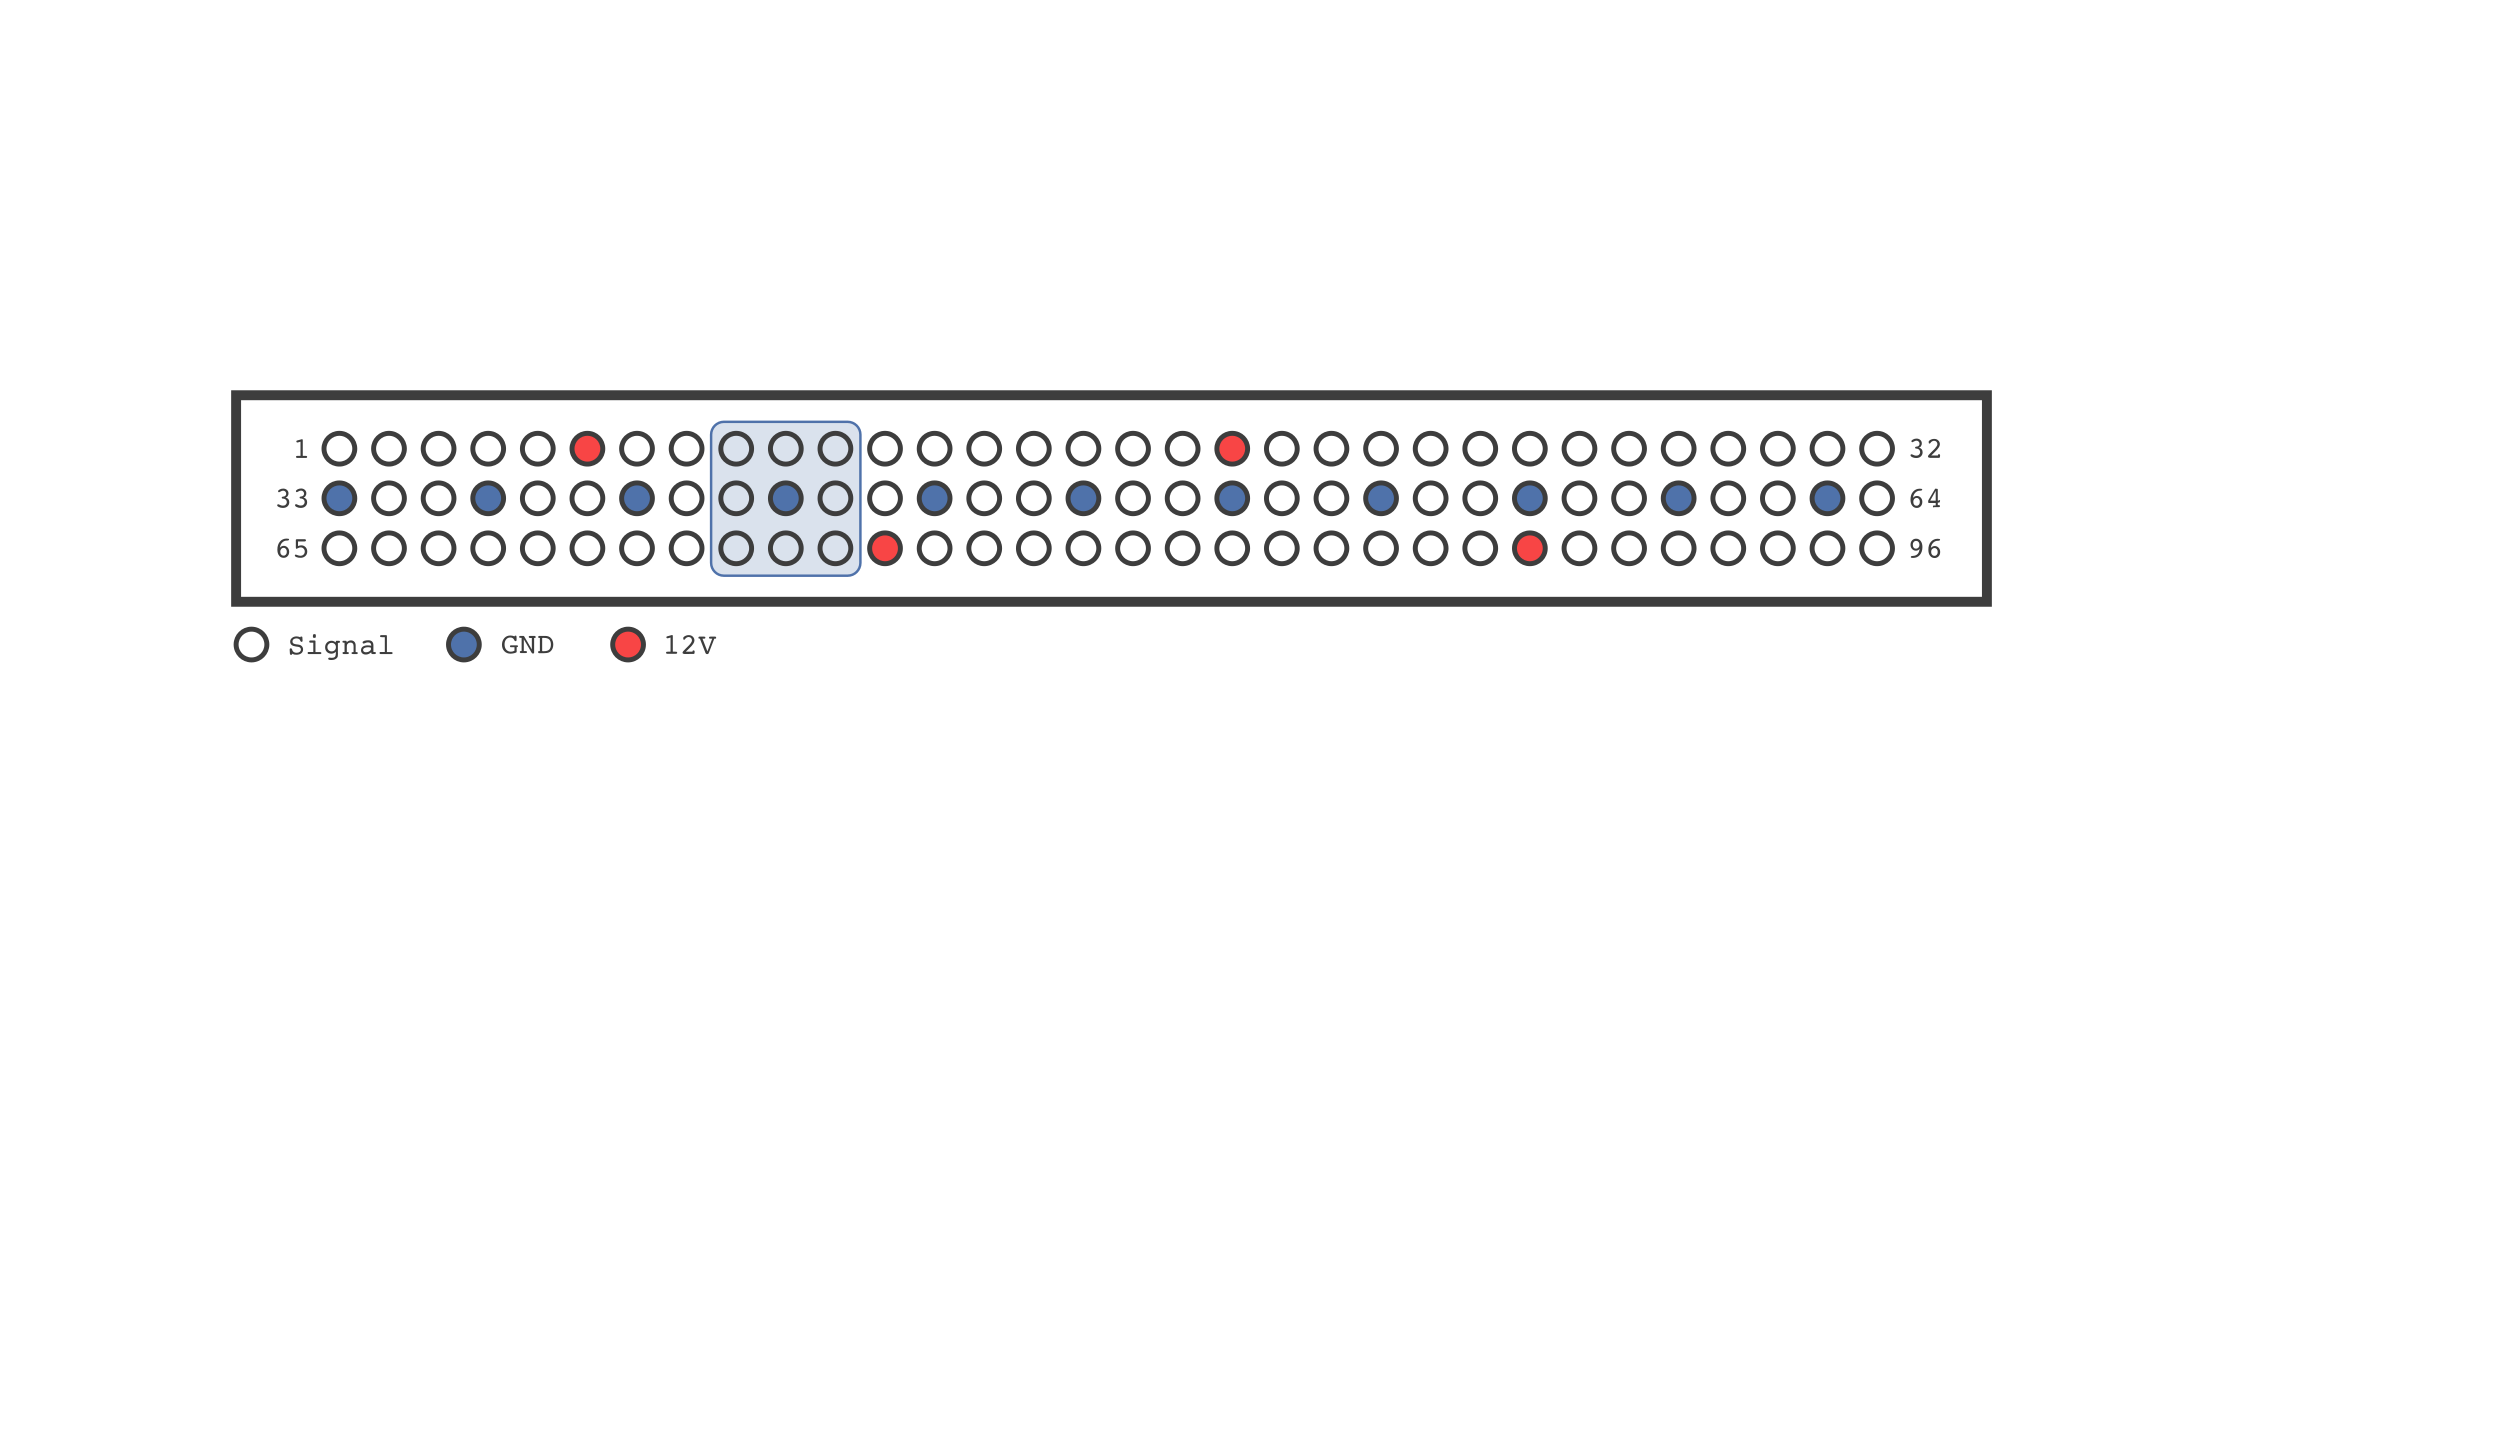 <?xml version="1.0" encoding="utf-8"?>
<!-- Generator: Adobe Illustrator 24.3.0, SVG Export Plug-In . SVG Version: 6.00 Build 0)  -->
<svg version="1.1" xmlns="http://www.w3.org/2000/svg" xmlns:xlink="http://www.w3.org/1999/xlink" x="0px" y="0px"
	 viewBox="0 0 252 144" style="enable-background:new 0 0 252 144;" xml:space="preserve">
<style type="text/css">
	.st0{fill:none;stroke:#3D3D3D;}
	.st1{fill:#3D3D3D;}
	.st2{opacity:0.21;fill:#4F72AA;}
	.st3{fill:none;stroke:#4F72AA;stroke-width:0.25;}
	.st4{fill:none;stroke:#3D3D3D;stroke-width:0.5;}
	.st5{fill:#4F72AA;}
	.st6{fill:#F84545;}
</style>
<g id="Repères">
</g>
<g id="Traits_de_coupe">
	<rect x="23.8" y="39.84" class="st0" width="176.48" height="20.82"/>
	<path class="st1" d="M193.44,45.12c0.11,0.03,0.2,0.09,0.27,0.17c0.06,0.08,0.09,0.18,0.09,0.3c0,0.17-0.06,0.31-0.18,0.42
		c-0.12,0.11-0.28,0.16-0.47,0.16c-0.15,0-0.28-0.03-0.4-0.09c-0.12-0.06-0.17-0.12-0.17-0.19c0-0.03,0.01-0.05,0.03-0.07
		c0.02-0.02,0.05-0.03,0.08-0.03c0.02,0,0.08,0.02,0.18,0.07c0.1,0.05,0.2,0.07,0.29,0.07c0.12,0,0.21-0.03,0.28-0.1
		c0.07-0.07,0.11-0.15,0.11-0.26c0-0.09-0.03-0.16-0.08-0.22c-0.05-0.06-0.12-0.1-0.21-0.12c-0.03,0-0.06-0.01-0.1-0.01
		c-0.08,0-0.12-0.04-0.12-0.1c0-0.06,0.04-0.09,0.12-0.1c0.03,0,0.06-0.01,0.08-0.01c0.08-0.01,0.14-0.04,0.18-0.09
		s0.07-0.11,0.07-0.18c0-0.09-0.03-0.17-0.09-0.23s-0.13-0.09-0.22-0.09c-0.08,0-0.17,0.03-0.25,0.08
		c-0.09,0.05-0.14,0.08-0.16,0.08c-0.03,0-0.05-0.01-0.07-0.03c-0.02-0.02-0.03-0.04-0.03-0.07c0-0.06,0.05-0.12,0.16-0.18
		s0.23-0.09,0.36-0.09c0.15,0,0.28,0.05,0.38,0.14c0.1,0.09,0.15,0.21,0.15,0.34c0,0.1-0.02,0.19-0.07,0.25
		C193.62,45.03,193.54,45.08,193.44,45.12z"/>
	<path class="st1" d="M192.83,50.19c0.05-0.07,0.11-0.12,0.18-0.15s0.13-0.05,0.21-0.05c0.15,0,0.29,0.06,0.39,0.17
		c0.11,0.12,0.16,0.26,0.16,0.43c0,0.18-0.05,0.32-0.16,0.44s-0.24,0.17-0.4,0.17c-0.19,0-0.35-0.08-0.46-0.23
		c-0.12-0.15-0.17-0.36-0.17-0.61c0-0.33,0.08-0.6,0.26-0.8s0.4-0.3,0.68-0.3c0.09,0,0.16,0.01,0.19,0.02s0.05,0.04,0.05,0.08
		c0,0.06-0.06,0.09-0.17,0.1c-0.08,0-0.14,0.01-0.18,0.01c-0.15,0.03-0.28,0.11-0.38,0.23C192.92,49.82,192.86,49.98,192.83,50.19z
		 M192.86,50.58c0,0.12,0.03,0.22,0.09,0.29c0.06,0.08,0.15,0.11,0.25,0.11c0.09,0,0.17-0.04,0.23-0.11
		c0.06-0.07,0.09-0.16,0.09-0.28c0-0.12-0.03-0.22-0.09-0.29c-0.06-0.07-0.14-0.11-0.24-0.11c-0.09,0-0.17,0.04-0.24,0.11
		C192.89,50.38,192.86,50.47,192.86,50.58z"/>
	<path class="st2" d="M85.44,58.03H72.97c-0.71,0-1.29-0.58-1.29-1.29V43.81c0-0.71,0.58-1.29,1.29-1.29h12.47
		c0.71,0,1.29,0.58,1.29,1.29v12.94C86.72,57.46,86.15,58.03,85.44,58.03z"/>
	<path class="st3" d="M85.44,58.03H72.97c-0.71,0-1.29-0.58-1.29-1.29V43.81c0-0.71,0.58-1.29,1.29-1.29h12.47
		c0.71,0,1.29,0.58,1.29,1.29v12.94C86.72,57.46,86.15,58.03,85.44,58.03z"/>
	<g>
		<g>
			<circle class="st4" cx="25.35" cy="64.97" r="1.55"/>
		</g>
		<g>
			<path class="st1" d="M29.45,65.89c0,0.04-0.02,0.07-0.03,0.09s-0.05,0.03-0.08,0.03c-0.04,0-0.07-0.01-0.09-0.04
				c-0.02-0.02-0.03-0.06-0.03-0.12l-0.02-0.34v-0.03c0-0.05,0.01-0.08,0.03-0.1s0.05-0.03,0.09-0.03c0.06,0,0.1,0.04,0.13,0.13
				c0.01,0.04,0.02,0.07,0.03,0.1c0.03,0.07,0.09,0.12,0.16,0.16c0.07,0.04,0.16,0.06,0.26,0.06c0.13,0,0.23-0.03,0.31-0.09
				c0.08-0.06,0.12-0.14,0.12-0.23c0-0.08-0.02-0.14-0.07-0.19c-0.05-0.05-0.12-0.08-0.21-0.09l-0.22-0.03
				c-0.2-0.03-0.35-0.08-0.44-0.16s-0.14-0.19-0.14-0.33c0-0.15,0.06-0.27,0.19-0.38c0.12-0.1,0.28-0.15,0.46-0.15
				c0.05,0,0.11,0.01,0.17,0.02c0.06,0.01,0.13,0.04,0.2,0.07c0-0.03,0.01-0.05,0.02-0.06s0.04-0.02,0.07-0.02
				c0.04,0,0.07,0.01,0.09,0.02s0.03,0.04,0.03,0.09l0.02,0.31v0.01c0,0.03-0.01,0.06-0.03,0.08c-0.02,0.02-0.05,0.03-0.08,0.03
				c-0.05,0-0.09-0.04-0.12-0.11c-0.01-0.04-0.03-0.07-0.04-0.09c-0.03-0.05-0.08-0.09-0.14-0.11s-0.13-0.04-0.21-0.04
				c-0.12,0-0.21,0.03-0.29,0.09s-0.11,0.14-0.11,0.23c0,0.07,0.03,0.13,0.08,0.18c0.05,0.04,0.14,0.07,0.25,0.09l0.23,0.03
				c0.17,0.02,0.3,0.07,0.38,0.16s0.13,0.19,0.13,0.33c0,0.16-0.06,0.3-0.18,0.39c-0.12,0.1-0.29,0.15-0.49,0.15
				c-0.07,0-0.14-0.01-0.21-0.02S29.53,65.92,29.45,65.89z"/>
			<path class="st1" d="M31.81,65.73h0.47c0.04,0,0.07,0.01,0.08,0.02c0.02,0.02,0.03,0.04,0.03,0.08c0,0.04-0.01,0.07-0.03,0.08
				c-0.02,0.02-0.05,0.02-0.09,0.02h-1.14c-0.04,0-0.07-0.01-0.09-0.03s-0.03-0.04-0.03-0.08c0-0.03,0.01-0.06,0.03-0.08
				s0.05-0.02,0.09-0.02h0.45v-0.94h-0.29c-0.04,0-0.07-0.01-0.09-0.03s-0.03-0.04-0.03-0.08c0-0.03,0.01-0.06,0.03-0.08
				s0.05-0.03,0.09-0.03h0.43c0.03,0,0.05,0.01,0.06,0.02s0.02,0.03,0.02,0.04V65.73z M31.54,64.16c0-0.11,0.01-0.17,0.03-0.2
				c0.02-0.03,0.06-0.04,0.12-0.04c0.06,0,0.1,0.01,0.12,0.03c0.02,0.02,0.03,0.08,0.03,0.16c0,0.08-0.01,0.14-0.03,0.16
				c-0.02,0.02-0.06,0.03-0.12,0.03c-0.06,0-0.1-0.01-0.12-0.03C31.55,64.26,31.54,64.22,31.54,64.16z"/>
			<path class="st1" d="M34.07,65.86c0,0.14-0.01,0.23-0.02,0.29c-0.01,0.06-0.04,0.11-0.07,0.15c-0.06,0.07-0.13,0.13-0.23,0.17
				c-0.1,0.04-0.21,0.06-0.35,0.06c-0.11,0-0.19-0.01-0.24-0.03c-0.05-0.02-0.08-0.06-0.08-0.1c0-0.03,0.01-0.06,0.04-0.08
				c0.03-0.02,0.05-0.03,0.09-0.03c0.03,0,0.07,0,0.12,0.01c0.05,0.01,0.1,0.01,0.12,0.01c0.14,0,0.25-0.03,0.31-0.1
				s0.09-0.18,0.09-0.34v-0.18c-0.06,0.07-0.13,0.12-0.2,0.15s-0.16,0.05-0.25,0.05c-0.18,0-0.33-0.06-0.45-0.18
				c-0.12-0.12-0.18-0.28-0.18-0.46c0-0.19,0.06-0.34,0.18-0.47s0.28-0.19,0.46-0.19c0.08,0,0.15,0.01,0.22,0.04
				c0.07,0.03,0.14,0.07,0.22,0.13v-0.11c0-0.02,0.01-0.04,0.02-0.05c0.01-0.01,0.03-0.01,0.06-0.01h0.22
				c0.04,0,0.07,0.01,0.09,0.03c0.02,0.02,0.03,0.04,0.03,0.08c0,0.04-0.01,0.07-0.04,0.08c-0.02,0.02-0.07,0.02-0.14,0.02h-0.03
				V65.86z M33.44,64.8c-0.13,0-0.23,0.04-0.31,0.12S33,65.1,33,65.23c0,0.12,0.04,0.23,0.12,0.31c0.08,0.08,0.19,0.12,0.31,0.12
				c0.13,0,0.23-0.04,0.31-0.12c0.08-0.08,0.12-0.18,0.12-0.31s-0.04-0.23-0.12-0.31S33.56,64.8,33.44,64.8z"/>
			<path class="st1" d="M34.73,65.73v-0.94h-0.03c-0.07,0-0.11-0.01-0.14-0.02c-0.02-0.02-0.04-0.04-0.04-0.08
				c0-0.04,0.01-0.06,0.03-0.08c0.02-0.02,0.05-0.02,0.1-0.02h0.07h0.14c0.03,0,0.05,0.01,0.06,0.02s0.02,0.03,0.02,0.04v0.1
				c0.07-0.07,0.14-0.12,0.21-0.15s0.14-0.05,0.22-0.05c0.15,0,0.26,0.05,0.35,0.14s0.13,0.22,0.13,0.38v0.66h0.07
				c0.05,0,0.08,0.01,0.11,0.02c0.02,0.02,0.03,0.04,0.03,0.08c0,0.04-0.01,0.07-0.03,0.08c-0.02,0.02-0.06,0.02-0.12,0.02h-0.32
				c-0.06,0-0.1-0.01-0.12-0.02s-0.03-0.04-0.03-0.08c0-0.04,0.01-0.06,0.03-0.08c0.02-0.01,0.06-0.02,0.12-0.02h0.05v-0.61
				c0-0.11-0.03-0.2-0.08-0.26c-0.05-0.06-0.13-0.09-0.23-0.09c-0.1,0-0.19,0.03-0.26,0.1c-0.08,0.07-0.11,0.15-0.11,0.25v0.61h0.05
				c0.06,0,0.1,0.01,0.12,0.02s0.03,0.04,0.03,0.08c0,0.04-0.01,0.07-0.03,0.08s-0.06,0.02-0.13,0.02h-0.27h-0.08
				c-0.04,0-0.07-0.01-0.09-0.03c-0.02-0.02-0.03-0.04-0.03-0.08c0-0.04,0.01-0.07,0.03-0.08c0.02-0.01,0.07-0.02,0.13-0.02H34.73z"
				/>
			<path class="st1" d="M37.42,65.75c-0.08,0.07-0.17,0.13-0.26,0.17s-0.19,0.06-0.29,0.06c-0.15,0-0.26-0.04-0.35-0.12
				c-0.09-0.08-0.13-0.19-0.13-0.32c0-0.15,0.06-0.27,0.18-0.36c0.12-0.08,0.29-0.13,0.5-0.13c0.06,0,0.11,0,0.17,0.01
				c0.06,0.01,0.12,0.02,0.18,0.03v-0.01c0-0.11-0.03-0.2-0.08-0.25s-0.14-0.08-0.25-0.08c-0.08,0-0.16,0.02-0.25,0.06
				s-0.16,0.06-0.19,0.06c-0.03,0-0.05-0.01-0.07-0.03c-0.02-0.02-0.03-0.05-0.03-0.09c0-0.06,0.05-0.11,0.16-0.15
				c0.11-0.04,0.25-0.06,0.41-0.06c0.17,0,0.3,0.04,0.39,0.13c0.09,0.09,0.13,0.22,0.13,0.39v0.66h0.07c0.07,0,0.12,0.01,0.14,0.02
				s0.04,0.04,0.04,0.08c0,0.04-0.01,0.06-0.03,0.08s-0.05,0.03-0.09,0.03h-0.23c-0.03,0-0.05-0.01-0.07-0.02s-0.03-0.04-0.04-0.07
				L37.42,65.75z M37.4,65.29c-0.05-0.02-0.11-0.03-0.16-0.04c-0.05-0.01-0.1-0.01-0.15-0.01c-0.15,0-0.27,0.03-0.36,0.08
				s-0.13,0.12-0.13,0.21c0,0.07,0.03,0.12,0.08,0.16c0.05,0.04,0.12,0.06,0.21,0.06c0.12,0,0.24-0.03,0.34-0.1s0.16-0.13,0.16-0.2
				V65.29z"/>
			<path class="st1" d="M38.78,64.23h-0.25c-0.09,0-0.15-0.01-0.18-0.02c-0.02-0.01-0.04-0.04-0.04-0.08c0-0.04,0.01-0.06,0.03-0.08
				s0.05-0.03,0.09-0.03h0.48c0.03,0,0.05,0.01,0.06,0.02S39,64.06,39,64.08v1.65h0.46c0.04,0,0.06,0.01,0.08,0.02
				c0.02,0.02,0.03,0.04,0.03,0.08c0,0.04-0.01,0.07-0.02,0.08s-0.05,0.02-0.09,0.02h-1.08c-0.04,0-0.07-0.01-0.09-0.03
				c-0.02-0.02-0.03-0.04-0.03-0.08c0-0.03,0.01-0.06,0.03-0.08s0.05-0.02,0.09-0.02h0.41V64.23z"/>
		</g>
	</g>
	<g>
		<g>
			<circle class="st5" cx="46.76" cy="64.97" r="1.55"/>
			<circle class="st4" cx="46.76" cy="64.97" r="1.55"/>
		</g>
		<g>
			<path class="st1" d="M51.86,65.59v-0.35H51.5c-0.03,0-0.05-0.01-0.07-0.02s-0.02-0.04-0.02-0.07c0-0.04,0.01-0.06,0.02-0.08
				s0.04-0.02,0.07-0.02h0.63c0.03,0,0.04,0.01,0.06,0.02c0.01,0.02,0.02,0.04,0.02,0.07c0,0.04-0.01,0.06-0.02,0.07
				c-0.02,0.01-0.04,0.02-0.09,0.02h-0.02v0.41v0.04c0,0.03,0,0.04-0.01,0.06c-0.01,0.01-0.02,0.02-0.04,0.03
				c-0.06,0.03-0.14,0.06-0.24,0.08s-0.21,0.04-0.32,0.04c-0.26,0-0.47-0.08-0.63-0.25c-0.16-0.17-0.24-0.39-0.24-0.65
				s0.08-0.49,0.24-0.67s0.36-0.26,0.6-0.26c0.07,0,0.13,0.01,0.2,0.02s0.14,0.04,0.21,0.07c0.01-0.03,0.02-0.04,0.04-0.06
				c0.02-0.01,0.04-0.02,0.07-0.02c0.05,0,0.08,0.01,0.09,0.04s0.02,0.09,0.02,0.19v0.2c0,0.05-0.01,0.08-0.02,0.1
				c-0.02,0.02-0.05,0.03-0.09,0.03c-0.05,0-0.09-0.03-0.11-0.09c-0.01-0.02-0.01-0.03-0.02-0.04c-0.04-0.08-0.09-0.14-0.16-0.18
				s-0.14-0.06-0.23-0.06c-0.17,0-0.31,0.06-0.42,0.19s-0.16,0.3-0.16,0.51c0,0.22,0.06,0.4,0.17,0.53c0.12,0.13,0.27,0.2,0.46,0.2
				c0.06,0,0.11-0.01,0.17-0.02S51.79,65.62,51.86,65.59z"/>
			<path class="st1" d="M52.8,65.63h0.07h0.11c0.05,0,0.09,0.01,0.11,0.02s0.03,0.04,0.03,0.08c0,0.04-0.01,0.07-0.03,0.08
				c-0.02,0.01-0.07,0.02-0.14,0.02h-0.37h-0.07c-0.04,0-0.06-0.01-0.08-0.03s-0.03-0.04-0.03-0.08c0-0.04,0.01-0.07,0.03-0.08
				c0.02-0.01,0.06-0.02,0.12-0.02h0.03v-1.32h-0.04c-0.08,0-0.14-0.01-0.17-0.02c-0.03-0.02-0.04-0.04-0.04-0.08
				c0-0.04,0.01-0.06,0.04-0.08c0.02-0.02,0.06-0.02,0.12-0.02c0.04,0,0.07,0,0.09,0h0.14c0.04,0,0.08,0,0.09,0.02
				c0.02,0.01,0.04,0.04,0.06,0.08l0.74,1.27v-1.16h-0.06h-0.1c-0.05,0-0.09-0.01-0.11-0.03c-0.02-0.02-0.04-0.04-0.04-0.08
				c0-0.04,0.01-0.07,0.03-0.08c0.02-0.01,0.06-0.02,0.13-0.02h0.35h0.07c0.04,0,0.06,0.01,0.08,0.03S54,64.17,54,64.21
				c0,0.04-0.01,0.07-0.03,0.08s-0.06,0.02-0.11,0.02h-0.02v1.48c0,0.03-0.01,0.05-0.02,0.06c-0.01,0.01-0.04,0.02-0.09,0.02
				s-0.08,0-0.09-0.01c-0.01-0.01-0.03-0.03-0.06-0.08l-0.78-1.34V65.63z"/>
			<path class="st1" d="M54.65,65.84h-0.23h-0.07c-0.04,0-0.06-0.01-0.08-0.03c-0.02-0.02-0.03-0.04-0.03-0.08
				c0-0.04,0.01-0.06,0.03-0.08s0.06-0.02,0.12-0.02h0.03v-1.32H54.4c-0.06,0-0.1-0.01-0.12-0.02c-0.02-0.02-0.03-0.04-0.03-0.08
				c0-0.04,0.01-0.06,0.03-0.08c0.02-0.02,0.05-0.03,0.08-0.03h0.06h0.23h0.32c0.24,0,0.44,0.08,0.58,0.24
				c0.14,0.16,0.22,0.37,0.22,0.63c0,0.13-0.02,0.25-0.06,0.36c-0.04,0.11-0.1,0.21-0.18,0.29c-0.07,0.08-0.16,0.13-0.27,0.17
				c-0.11,0.03-0.24,0.05-0.41,0.05c-0.02,0-0.05,0-0.1,0C54.71,65.84,54.67,65.84,54.65,65.84z M54.65,65.63
				c0.03,0,0.06,0.01,0.09,0.01c0.03,0,0.06,0,0.09,0c0.24,0,0.42-0.05,0.53-0.16c0.11-0.11,0.17-0.28,0.17-0.51
				c0-0.23-0.06-0.4-0.17-0.51c-0.11-0.11-0.29-0.16-0.54-0.16c-0.05,0-0.08,0-0.1,0c-0.02,0-0.05,0-0.07,0.01V65.63z"/>
		</g>
	</g>
	<g>
		<g>
			<circle class="st6" cx="63.31" cy="64.97" r="1.55"/>
			<circle class="st4" cx="63.31" cy="64.97" r="1.55"/>
		</g>
		<g>
			<path class="st1" d="M67.32,64.34c-0.01,0-0.02,0-0.03,0s-0.01,0-0.02,0c-0.03,0-0.05-0.01-0.07-0.03
				c-0.02-0.02-0.03-0.04-0.03-0.07c0-0.02,0.01-0.04,0.02-0.06s0.04-0.03,0.07-0.04l0.44-0.12c0.01,0,0.02,0,0.03-0.01
				c0.01,0,0.02,0,0.03,0c0.02,0,0.03,0.01,0.04,0.03c0.01,0.02,0.02,0.04,0.02,0.07v1.58h0.23c0.09,0,0.14,0.01,0.17,0.02
				c0.02,0.01,0.04,0.04,0.04,0.08c0,0.04-0.01,0.06-0.03,0.08s-0.05,0.03-0.09,0.03h-0.88c-0.04,0-0.07-0.01-0.09-0.03
				s-0.03-0.04-0.03-0.08c0-0.04,0.01-0.07,0.04-0.08c0.02-0.01,0.08-0.02,0.17-0.02h0.24v-1.43L67.32,64.34z"/>
			<path class="st1" d="M68.96,65.91c-0.05,0-0.09-0.01-0.12-0.03c-0.02-0.02-0.04-0.05-0.04-0.1c0-0.06,0.09-0.18,0.28-0.36
				l0.04-0.04c0.03-0.03,0.07-0.07,0.12-0.12c0.34-0.32,0.51-0.55,0.51-0.7c0-0.1-0.03-0.19-0.09-0.25c-0.06-0.06-0.14-0.1-0.23-0.1
				c-0.06,0-0.12,0.01-0.18,0.04s-0.1,0.06-0.14,0.1c-0.01,0.01-0.02,0.02-0.03,0.04c-0.04,0.07-0.08,0.1-0.12,0.1
				c-0.04,0-0.06-0.01-0.07-0.03s-0.02-0.06-0.02-0.12c0-0.04,0-0.06,0.01-0.08c0.01-0.02,0.02-0.03,0.04-0.05
				c0.06-0.06,0.14-0.11,0.23-0.14c0.09-0.04,0.19-0.05,0.28-0.05c0.16,0,0.3,0.05,0.41,0.16c0.11,0.11,0.16,0.23,0.16,0.39
				c0,0.19-0.17,0.45-0.5,0.76c-0.08,0.08-0.15,0.14-0.19,0.19l-0.18,0.17h0.67c0-0.04,0.02-0.07,0.03-0.1
				c0.02-0.02,0.04-0.03,0.08-0.03s0.06,0.01,0.08,0.03s0.03,0.05,0.03,0.09c0,0,0,0.01,0,0.02c0,0.01,0,0.01,0,0.01l-0.01,0.11
				c0,0.03-0.01,0.05-0.03,0.07c-0.01,0.02-0.03,0.03-0.06,0.03H68.96z"/>
			<path class="st1" d="M70.55,64.38h-0.02c-0.05,0-0.08-0.01-0.1-0.02c-0.02-0.02-0.03-0.04-0.03-0.08c0-0.03,0.01-0.06,0.03-0.08
				c0.02-0.02,0.04-0.03,0.08-0.03h0.44c0.06,0,0.1,0.01,0.12,0.02c0.02,0.02,0.03,0.04,0.03,0.08c0,0.04-0.01,0.06-0.03,0.08
				c-0.02,0.02-0.06,0.03-0.1,0.03h-0.16l0.5,1.28l0.48-1.28h-0.19c-0.05,0-0.08-0.01-0.1-0.03c-0.02-0.02-0.03-0.04-0.03-0.08
				c0-0.04,0.01-0.07,0.03-0.08s0.06-0.02,0.12-0.02h0.46c0.03,0,0.06,0.01,0.08,0.03c0.02,0.02,0.03,0.04,0.03,0.08
				c0,0.04-0.01,0.07-0.03,0.08c-0.02,0.02-0.06,0.02-0.11,0.02H72l-0.53,1.38c-0.03,0.07-0.05,0.12-0.07,0.14s-0.04,0.03-0.07,0.03
				h-0.08c-0.06,0-0.12-0.05-0.16-0.16l0-0.01L70.55,64.38z"/>
		</g>
	</g>
	<g>
		<g>
			<g>
				<g>
					<circle class="st4" cx="34.21" cy="45.23" r="1.55"/>
				</g>
				<g>
					<circle class="st4" cx="39.21" cy="45.23" r="1.55"/>
				</g>
				<g>
					<circle class="st4" cx="44.21" cy="45.23" r="1.55"/>
				</g>
				<g>
					<circle class="st4" cx="49.21" cy="45.23" r="1.55"/>
				</g>
				<g>
					<circle class="st4" cx="54.21" cy="45.23" r="1.55"/>
				</g>
				<g>
					<circle class="st6" cx="59.21" cy="45.23" r="1.55"/>
					<circle class="st4" cx="59.21" cy="45.23" r="1.55"/>
				</g>
				<g>
					<circle class="st4" cx="64.21" cy="45.23" r="1.55"/>
				</g>
				<g>
					<circle class="st4" cx="69.21" cy="45.23" r="1.55"/>
				</g>
				<g>
					<circle class="st4" cx="74.21" cy="45.23" r="1.55"/>
				</g>
				<g>
					<circle class="st4" cx="79.21" cy="45.23" r="1.55"/>
				</g>
				<g>
					<circle class="st4" cx="84.21" cy="45.23" r="1.55"/>
				</g>
				<g>
					<circle class="st4" cx="89.21" cy="45.23" r="1.55"/>
				</g>
				<g>
					<circle class="st4" cx="94.21" cy="45.23" r="1.55"/>
				</g>
				<g>
					<circle class="st4" cx="99.21" cy="45.23" r="1.55"/>
				</g>
				<g>
					<circle class="st4" cx="104.21" cy="45.23" r="1.55"/>
				</g>
				<g>
					<circle class="st4" cx="109.21" cy="45.23" r="1.55"/>
				</g>
				<g>
					<circle class="st4" cx="114.21" cy="45.23" r="1.55"/>
				</g>
				<g>
					<circle class="st4" cx="119.21" cy="45.23" r="1.55"/>
				</g>
				<g>
					<circle class="st6" cx="124.21" cy="45.23" r="1.55"/>
					<circle class="st4" cx="124.21" cy="45.23" r="1.55"/>
				</g>
				<g>
					<circle class="st4" cx="129.21" cy="45.23" r="1.55"/>
				</g>
				<g>
					<circle class="st4" cx="134.21" cy="45.23" r="1.55"/>
				</g>
				<g>
					<circle class="st4" cx="139.21" cy="45.23" r="1.55"/>
				</g>
				<g>
					<circle class="st4" cx="144.21" cy="45.23" r="1.55"/>
				</g>
				<g>
					<circle class="st4" cx="149.21" cy="45.23" r="1.55"/>
				</g>
				<g>
					<circle class="st4" cx="154.21" cy="45.23" r="1.55"/>
				</g>
				<g>
					<circle class="st4" cx="159.21" cy="45.23" r="1.55"/>
				</g>
				<g>
					<circle class="st4" cx="164.21" cy="45.23" r="1.55"/>
				</g>
				<g>
					<circle class="st4" cx="169.21" cy="45.23" r="1.55"/>
				</g>
				<g>
					<circle class="st4" cx="174.21" cy="45.23" r="1.55"/>
				</g>
				<g>
					<circle class="st4" cx="179.21" cy="45.23" r="1.55"/>
				</g>
				<g>
					<circle class="st4" cx="184.21" cy="45.23" r="1.55"/>
				</g>
				<g>
					<circle class="st4" cx="189.21" cy="45.23" r="1.55"/>
				</g>
				<g>
					<circle class="st5" cx="34.21" cy="50.23" r="1.55"/>
					<circle class="st4" cx="34.21" cy="50.23" r="1.55"/>
				</g>
				<g>
					<circle class="st4" cx="39.21" cy="50.23" r="1.55"/>
				</g>
				<g>
					<circle class="st4" cx="44.21" cy="50.23" r="1.55"/>
				</g>
				<g>
					<circle class="st5" cx="49.21" cy="50.23" r="1.55"/>
					<circle class="st4" cx="49.21" cy="50.23" r="1.55"/>
				</g>
				<g>
					<circle class="st4" cx="54.21" cy="50.23" r="1.55"/>
				</g>
				<g>
					<circle class="st4" cx="59.21" cy="50.23" r="1.55"/>
				</g>
				<g>
					<circle class="st5" cx="64.21" cy="50.23" r="1.55"/>
					<circle class="st4" cx="64.21" cy="50.23" r="1.55"/>
				</g>
				<g>
					<circle class="st4" cx="69.21" cy="50.23" r="1.55"/>
				</g>
				<g>
					<circle class="st4" cx="74.21" cy="50.23" r="1.55"/>
				</g>
				<g>
					<circle class="st5" cx="79.21" cy="50.23" r="1.55"/>
					<circle class="st4" cx="79.21" cy="50.23" r="1.55"/>
				</g>
				<g>
					<circle class="st4" cx="84.21" cy="50.23" r="1.55"/>
				</g>
				<g>
					<circle class="st4" cx="89.21" cy="50.23" r="1.55"/>
				</g>
				<g>
					<circle class="st5" cx="94.21" cy="50.23" r="1.55"/>
					<circle class="st4" cx="94.21" cy="50.23" r="1.55"/>
				</g>
				<g>
					<circle class="st4" cx="99.21" cy="50.23" r="1.55"/>
				</g>
				<g>
					<circle class="st4" cx="104.21" cy="50.23" r="1.55"/>
				</g>
				<g>
					<circle class="st5" cx="109.21" cy="50.23" r="1.55"/>
					<circle class="st4" cx="109.21" cy="50.23" r="1.55"/>
				</g>
				<g>
					<circle class="st4" cx="114.21" cy="50.23" r="1.55"/>
				</g>
				<g>
					<circle class="st4" cx="119.21" cy="50.23" r="1.55"/>
				</g>
				<g>
					<circle class="st5" cx="124.21" cy="50.23" r="1.55"/>
					<circle class="st4" cx="124.21" cy="50.23" r="1.55"/>
				</g>
				<g>
					<circle class="st4" cx="129.21" cy="50.23" r="1.55"/>
				</g>
				<g>
					<circle class="st4" cx="134.21" cy="50.23" r="1.55"/>
				</g>
				<g>
					<circle class="st5" cx="139.21" cy="50.23" r="1.55"/>
					<circle class="st4" cx="139.21" cy="50.23" r="1.55"/>
				</g>
				<g>
					<circle class="st4" cx="144.21" cy="50.23" r="1.55"/>
				</g>
				<g>
					<circle class="st4" cx="149.21" cy="50.23" r="1.55"/>
				</g>
				<g>
					<circle class="st5" cx="154.21" cy="50.23" r="1.55"/>
					<circle class="st4" cx="154.21" cy="50.23" r="1.55"/>
				</g>
				<g>
					<circle class="st4" cx="159.21" cy="50.23" r="1.55"/>
				</g>
				<g>
					<circle class="st4" cx="164.21" cy="50.23" r="1.55"/>
				</g>
				<g>
					<circle class="st5" cx="169.21" cy="50.23" r="1.55"/>
					<circle class="st4" cx="169.21" cy="50.23" r="1.55"/>
				</g>
				<g>
					<circle class="st4" cx="174.21" cy="50.23" r="1.55"/>
				</g>
				<g>
					<circle class="st4" cx="179.21" cy="50.23" r="1.55"/>
				</g>
				<g>
					<circle class="st5" cx="184.21" cy="50.23" r="1.55"/>
					<circle class="st4" cx="184.21" cy="50.23" r="1.55"/>
				</g>
				<g>
					<circle class="st4" cx="189.21" cy="50.23" r="1.55"/>
				</g>
				<g>
					<circle class="st4" cx="34.21" cy="55.27" r="1.55"/>
				</g>
				<g>
					<circle class="st4" cx="39.21" cy="55.27" r="1.55"/>
				</g>
				<g>
					<circle class="st4" cx="44.21" cy="55.27" r="1.55"/>
				</g>
				<g>
					<circle class="st4" cx="49.21" cy="55.27" r="1.55"/>
				</g>
				<g>
					<circle class="st4" cx="54.21" cy="55.27" r="1.55"/>
				</g>
				<g>
					<circle class="st4" cx="59.21" cy="55.27" r="1.55"/>
				</g>
				<g>
					<circle class="st4" cx="64.21" cy="55.27" r="1.55"/>
				</g>
				<g>
					<circle class="st4" cx="69.21" cy="55.27" r="1.55"/>
				</g>
				<g>
					<circle class="st4" cx="74.21" cy="55.27" r="1.55"/>
				</g>
				<g>
					<circle class="st4" cx="79.21" cy="55.27" r="1.55"/>
				</g>
				<g>
					<circle class="st4" cx="84.21" cy="55.27" r="1.55"/>
				</g>
				<g>
					<circle class="st6" cx="89.21" cy="55.27" r="1.55"/>
					<circle class="st4" cx="89.21" cy="55.27" r="1.55"/>
				</g>
				<g>
					<circle class="st4" cx="94.21" cy="55.27" r="1.55"/>
				</g>
				<g>
					<circle class="st4" cx="99.21" cy="55.27" r="1.55"/>
				</g>
				<g>
					<circle class="st4" cx="104.21" cy="55.27" r="1.55"/>
				</g>
				<g>
					<circle class="st4" cx="109.21" cy="55.27" r="1.55"/>
				</g>
				<g>
					<circle class="st4" cx="114.21" cy="55.27" r="1.55"/>
				</g>
				<g>
					<circle class="st4" cx="119.21" cy="55.27" r="1.55"/>
				</g>
				<g>
					<circle class="st4" cx="124.21" cy="55.27" r="1.55"/>
				</g>
				<g>
					<circle class="st4" cx="129.21" cy="55.27" r="1.55"/>
				</g>
				<g>
					<circle class="st4" cx="134.21" cy="55.27" r="1.55"/>
				</g>
				<g>
					<circle class="st4" cx="139.21" cy="55.27" r="1.55"/>
				</g>
				<g>
					<circle class="st4" cx="144.21" cy="55.27" r="1.55"/>
				</g>
				<g>
					<circle class="st4" cx="149.21" cy="55.27" r="1.55"/>
				</g>
				<g>
					<circle class="st6" cx="154.21" cy="55.27" r="1.55"/>
					<circle class="st4" cx="154.21" cy="55.27" r="1.55"/>
				</g>
				<g>
					<circle class="st4" cx="159.21" cy="55.27" r="1.55"/>
				</g>
				<g>
					<circle class="st4" cx="164.21" cy="55.27" r="1.55"/>
				</g>
				<g>
					<circle class="st4" cx="169.21" cy="55.27" r="1.55"/>
				</g>
				<g>
					<circle class="st4" cx="174.21" cy="55.27" r="1.55"/>
				</g>
				<g>
					<circle class="st4" cx="179.21" cy="55.27" r="1.55"/>
				</g>
				<g>
					<circle class="st4" cx="184.21" cy="55.27" r="1.55"/>
				</g>
				<g>
					<circle class="st4" cx="189.21" cy="55.27" r="1.55"/>
				</g>
			</g>
			<g>
				<path class="st1" d="M30.02,44.6c-0.01,0-0.02,0-0.03,0s-0.01,0-0.02,0c-0.03,0-0.05-0.01-0.07-0.03
					c-0.02-0.02-0.03-0.04-0.03-0.07c0-0.02,0.01-0.04,0.02-0.06s0.04-0.03,0.07-0.04l0.44-0.12c0.01,0,0.02,0,0.03-0.01
					c0.01,0,0.02,0,0.03,0c0.02,0,0.03,0.01,0.04,0.03c0.01,0.02,0.02,0.04,0.02,0.07v1.58h0.23c0.09,0,0.14,0.01,0.17,0.02
					c0.02,0.01,0.04,0.04,0.04,0.08c0,0.04-0.01,0.06-0.03,0.08s-0.05,0.03-0.09,0.03h-0.88c-0.04,0-0.07-0.01-0.09-0.03
					s-0.03-0.04-0.03-0.08c0-0.04,0.01-0.07,0.04-0.08c0.02-0.01,0.08-0.02,0.17-0.02h0.24v-1.43L30.02,44.6z"/>
			</g>
			<g>
				<path class="st1" d="M28.8,50.15c0.11,0.03,0.2,0.09,0.27,0.17c0.06,0.08,0.09,0.18,0.09,0.3c0,0.17-0.06,0.31-0.18,0.42
					c-0.12,0.11-0.28,0.16-0.47,0.16c-0.15,0-0.28-0.03-0.4-0.09C28,51.06,27.94,51,27.94,50.93c0-0.03,0.01-0.05,0.03-0.07
					c0.02-0.02,0.05-0.03,0.08-0.03c0.02,0,0.08,0.02,0.18,0.07c0.1,0.05,0.2,0.07,0.29,0.07c0.12,0,0.21-0.03,0.28-0.1
					s0.11-0.15,0.11-0.26c0-0.09-0.03-0.16-0.08-0.22c-0.05-0.06-0.12-0.1-0.21-0.12c-0.03,0-0.06-0.01-0.1-0.01
					c-0.08,0-0.12-0.04-0.12-0.1c0-0.06,0.04-0.09,0.12-0.1c0.03,0,0.06-0.01,0.08-0.01c0.08-0.01,0.14-0.04,0.18-0.09
					s0.07-0.11,0.07-0.18c0-0.09-0.03-0.17-0.09-0.23s-0.13-0.09-0.22-0.09c-0.08,0-0.17,0.03-0.25,0.08
					c-0.09,0.05-0.14,0.08-0.16,0.08c-0.03,0-0.05-0.01-0.07-0.03c-0.02-0.02-0.03-0.04-0.03-0.07c0-0.06,0.05-0.12,0.16-0.18
					s0.23-0.09,0.36-0.09c0.15,0,0.28,0.05,0.38,0.14c0.1,0.09,0.15,0.21,0.15,0.34c0,0.1-0.02,0.19-0.07,0.25
					C28.98,50.06,28.9,50.11,28.8,50.15z"/>
				<path class="st1" d="M30.6,50.15c0.11,0.03,0.2,0.09,0.27,0.17c0.06,0.08,0.09,0.18,0.09,0.3c0,0.17-0.06,0.31-0.18,0.42
					c-0.12,0.11-0.28,0.16-0.47,0.16c-0.15,0-0.28-0.03-0.4-0.09c-0.12-0.06-0.17-0.12-0.17-0.19c0-0.03,0.01-0.05,0.03-0.07
					c0.02-0.02,0.05-0.03,0.08-0.03c0.02,0,0.08,0.02,0.18,0.07c0.1,0.05,0.2,0.07,0.29,0.07c0.12,0,0.21-0.03,0.28-0.1
					s0.11-0.15,0.11-0.26c0-0.09-0.03-0.16-0.08-0.22c-0.05-0.06-0.12-0.1-0.21-0.12c-0.03,0-0.06-0.01-0.1-0.01
					c-0.08,0-0.12-0.04-0.12-0.1c0-0.06,0.04-0.09,0.12-0.1c0.03,0,0.06-0.01,0.08-0.01c0.08-0.01,0.14-0.04,0.18-0.09
					s0.07-0.11,0.07-0.18c0-0.09-0.03-0.17-0.09-0.23s-0.13-0.09-0.22-0.09c-0.08,0-0.17,0.03-0.25,0.08
					c-0.09,0.05-0.14,0.08-0.16,0.08c-0.03,0-0.05-0.01-0.07-0.03c-0.02-0.02-0.03-0.04-0.03-0.07c0-0.06,0.05-0.12,0.16-0.18
					s0.23-0.09,0.36-0.09c0.15,0,0.28,0.05,0.38,0.14c0.1,0.09,0.15,0.21,0.15,0.34c0,0.1-0.02,0.19-0.07,0.25
					C30.78,50.06,30.71,50.11,30.6,50.15z"/>
			</g>
			<g>
				<path class="st1" d="M28.21,55.22c0.05-0.07,0.11-0.12,0.18-0.15s0.13-0.05,0.21-0.05c0.15,0,0.29,0.06,0.39,0.17
					s0.16,0.26,0.16,0.43c0,0.18-0.05,0.32-0.16,0.44s-0.24,0.17-0.4,0.17c-0.19,0-0.35-0.08-0.46-0.23
					c-0.12-0.15-0.17-0.36-0.17-0.61c0-0.33,0.09-0.6,0.26-0.8s0.4-0.3,0.68-0.3c0.09,0,0.16,0.01,0.19,0.02s0.05,0.04,0.05,0.08
					c0,0.06-0.06,0.09-0.17,0.1c-0.08,0-0.14,0.01-0.18,0.01c-0.15,0.03-0.28,0.11-0.38,0.23C28.3,54.85,28.24,55.02,28.21,55.22z
					 M28.25,55.61c0,0.12,0.03,0.22,0.1,0.29c0.06,0.08,0.15,0.11,0.24,0.11c0.09,0,0.17-0.04,0.23-0.11
					c0.06-0.07,0.09-0.16,0.09-0.28c0-0.12-0.03-0.22-0.09-0.29c-0.06-0.07-0.14-0.11-0.24-0.11c-0.09,0-0.17,0.04-0.23,0.11
					C28.28,55.41,28.25,55.5,28.25,55.61z"/>
				<path class="st1" d="M30.03,55.04c0.06-0.02,0.12-0.04,0.18-0.05s0.11-0.02,0.16-0.02c0.17,0,0.31,0.06,0.43,0.18
					c0.11,0.12,0.17,0.27,0.17,0.44c0,0.19-0.06,0.34-0.19,0.46s-0.29,0.18-0.48,0.18c-0.16,0-0.3-0.02-0.41-0.07
					c-0.11-0.04-0.17-0.1-0.17-0.16c0-0.03,0.01-0.05,0.03-0.07s0.04-0.03,0.07-0.03c0.01,0,0.07,0.02,0.17,0.06
					c0.1,0.04,0.2,0.06,0.29,0.06c0.13,0,0.24-0.04,0.32-0.12c0.08-0.08,0.12-0.18,0.12-0.3c0-0.12-0.04-0.22-0.12-0.3
					c-0.08-0.08-0.17-0.12-0.29-0.12c-0.09,0-0.17,0.02-0.26,0.07s-0.14,0.07-0.15,0.07c-0.03,0-0.05-0.01-0.06-0.03
					c-0.01-0.02-0.02-0.06-0.02-0.12v-0.73c0-0.03,0.01-0.06,0.03-0.07c0.02-0.01,0.05-0.02,0.1-0.02h0.74
					c0.05,0,0.08,0.01,0.11,0.03s0.04,0.05,0.04,0.09c0,0.04-0.01,0.06-0.04,0.08s-0.06,0.03-0.1,0.03h-0.66V55.04z"/>
			</g>
		</g>
		<path class="st1" d="M194.5,46.13c-0.05,0-0.09-0.01-0.12-0.03c-0.02-0.02-0.04-0.05-0.04-0.1c0-0.06,0.09-0.18,0.28-0.36
			l0.04-0.04c0.03-0.03,0.07-0.07,0.12-0.12c0.34-0.32,0.51-0.55,0.51-0.7c0-0.1-0.03-0.19-0.09-0.25c-0.06-0.06-0.14-0.1-0.23-0.1
			c-0.06,0-0.12,0.01-0.18,0.04c-0.06,0.03-0.1,0.06-0.14,0.1c-0.01,0.01-0.01,0.02-0.03,0.04c-0.04,0.07-0.08,0.1-0.12,0.1
			c-0.04,0-0.06-0.01-0.07-0.03s-0.02-0.06-0.02-0.12c0-0.04,0-0.06,0.01-0.08c0.01-0.02,0.02-0.03,0.04-0.05
			c0.06-0.06,0.14-0.11,0.23-0.14c0.09-0.04,0.19-0.05,0.28-0.05c0.16,0,0.3,0.05,0.41,0.16c0.11,0.1,0.16,0.23,0.16,0.39
			c0,0.19-0.17,0.45-0.5,0.76c-0.08,0.08-0.15,0.14-0.19,0.19l-0.18,0.17h0.67c0-0.04,0.02-0.07,0.03-0.1
			c0.02-0.02,0.04-0.03,0.08-0.03s0.06,0.01,0.08,0.03s0.03,0.05,0.03,0.09c0,0,0,0.01,0,0.02c0,0.01,0,0.01,0,0.02l-0.01,0.11
			c0,0.03-0.01,0.05-0.03,0.07s-0.03,0.03-0.06,0.03H194.5z"/>
		<path class="st1" d="M194.96,51.15c-0.05,0-0.08-0.01-0.1-0.02s-0.02-0.04-0.02-0.08c0-0.04,0.01-0.06,0.03-0.08
			c0.02-0.02,0.04-0.02,0.08-0.02h0.17v-0.25h-0.68c-0.02,0-0.04-0.01-0.06-0.02s-0.02-0.04-0.02-0.07v-0.1
			c0-0.04,0.01-0.08,0.04-0.12c0-0.01,0.01-0.01,0.01-0.02l0.62-1.05c0.01-0.02,0.03-0.04,0.03-0.05s0.02-0.01,0.04-0.01
			c0.01,0,0.02,0,0.03,0c0,0,0.01,0,0.01,0l0.15,0.02c0.01,0,0.02,0.01,0.03,0.02c0.01,0.01,0.01,0.03,0.01,0.05v1.11h0.07
			c0.02,0,0.04-0.01,0.05-0.03c0.01-0.02,0.03-0.03,0.04-0.03c0.02,0,0.04,0.01,0.05,0.02s0.02,0.03,0.02,0.05c0,0.01,0,0.02,0,0.02
			c0,0.01,0,0.01-0.01,0.02l-0.01,0.06c-0.01,0.04-0.02,0.06-0.03,0.07c-0.01,0.01-0.03,0.02-0.06,0.02h-0.12v0.25h0.05
			c0.06,0,0.11,0.01,0.13,0.02s0.04,0.04,0.04,0.08c0,0.04-0.01,0.06-0.03,0.08s-0.05,0.03-0.09,0.03H194.96z M195.12,50.47v-0.99
			l-0.56,0.99H195.12z"/>
		<g>
			<path class="st1" d="M193.51,55.31c-0.05,0.07-0.11,0.12-0.17,0.15s-0.13,0.05-0.21,0.05c-0.15,0-0.29-0.06-0.39-0.17
				c-0.11-0.12-0.16-0.26-0.16-0.43c0-0.18,0.05-0.32,0.16-0.44c0.1-0.11,0.24-0.17,0.4-0.17c0.19,0,0.35,0.08,0.46,0.23
				c0.12,0.15,0.18,0.36,0.18,0.61c0,0.33-0.09,0.6-0.26,0.8c-0.17,0.2-0.4,0.3-0.69,0.3c-0.09,0-0.15-0.01-0.18-0.02
				c-0.03-0.01-0.04-0.04-0.04-0.08c0-0.06,0.06-0.1,0.17-0.1c0.08,0,0.14-0.01,0.18-0.02c0.15-0.03,0.28-0.1,0.38-0.23
				C193.42,55.68,193.48,55.51,193.51,55.31z M193.48,54.92c0-0.12-0.03-0.22-0.1-0.29c-0.06-0.08-0.15-0.11-0.25-0.11
				c-0.09,0-0.17,0.04-0.23,0.11s-0.09,0.16-0.09,0.28c0,0.12,0.03,0.22,0.09,0.29c0.06,0.08,0.14,0.11,0.24,0.11
				c0.09,0,0.17-0.04,0.24-0.11C193.45,55.12,193.48,55.03,193.48,54.92z"/>
			<path class="st1" d="M194.63,55.24c0.05-0.07,0.11-0.12,0.18-0.15s0.13-0.05,0.21-0.05c0.15,0,0.29,0.06,0.39,0.17
				c0.11,0.12,0.16,0.26,0.16,0.43c0,0.18-0.05,0.32-0.16,0.44c-0.11,0.11-0.24,0.17-0.4,0.17c-0.19,0-0.35-0.08-0.46-0.23
				c-0.12-0.15-0.17-0.36-0.17-0.61c0-0.33,0.08-0.6,0.26-0.8s0.4-0.3,0.68-0.3c0.09,0,0.16,0.01,0.19,0.02s0.05,0.04,0.05,0.08
				c0,0.06-0.06,0.09-0.17,0.1c-0.08,0-0.14,0.01-0.18,0.01c-0.15,0.03-0.28,0.11-0.38,0.23C194.72,54.87,194.65,55.03,194.63,55.24
				z M194.66,55.63c0,0.12,0.03,0.22,0.1,0.29c0.06,0.08,0.14,0.11,0.24,0.11c0.09,0,0.17-0.04,0.23-0.11
				c0.06-0.07,0.09-0.16,0.09-0.28c0-0.12-0.03-0.22-0.09-0.29c-0.06-0.07-0.14-0.11-0.24-0.11c-0.09,0-0.17,0.04-0.23,0.11
				C194.69,55.42,194.66,55.51,194.66,55.63z"/>
		</g>
	</g>
</g>
</svg>
